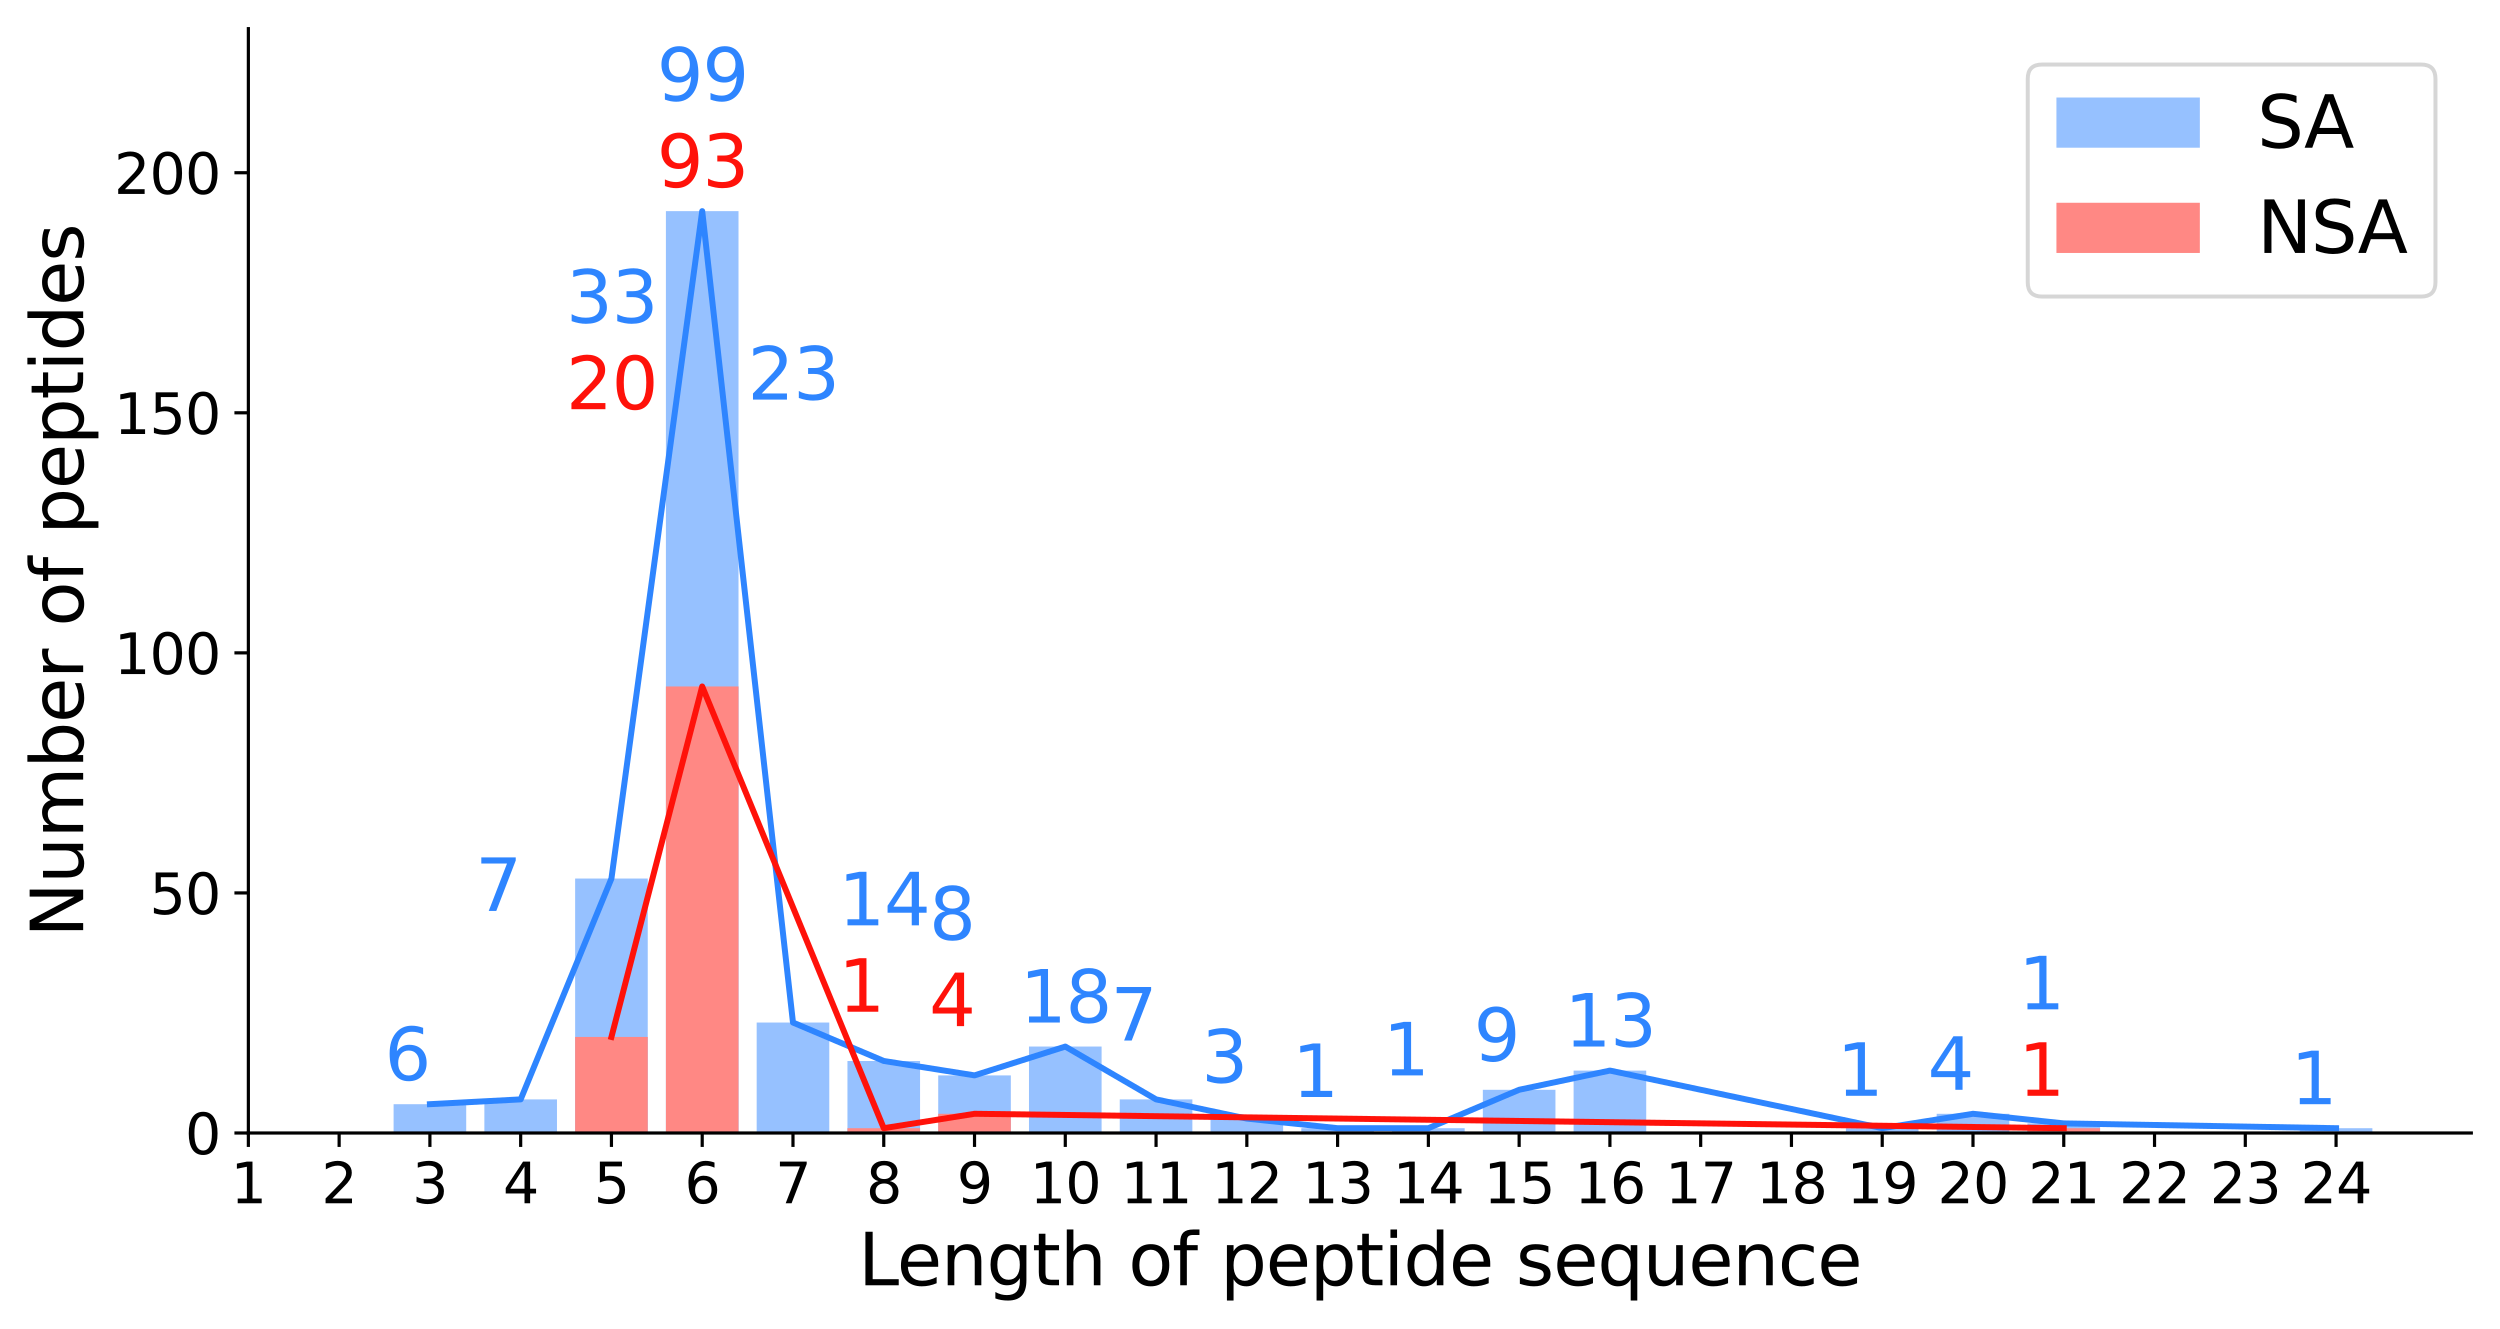 <?xml version="1.0" encoding="utf-8" standalone="no"?>
<!DOCTYPE svg PUBLIC "-//W3C//DTD SVG 1.1//EN"
  "http://www.w3.org/Graphics/SVG/1.1/DTD/svg11.dtd">
<svg xmlns:xlink="http://www.w3.org/1999/xlink" width="627.543pt" height="333.57pt" viewBox="0 0 627.543 333.57" xmlns="http://www.w3.org/2000/svg" version="1.1">
 <defs>
  <style type="text/css">*{stroke-linejoin: round; stroke-linecap: butt}</style>
 </defs>
 <g id="figure_1">
  <g id="patch_1">
   <path d="M 0 333.57 
L 627.543 333.57 
L 627.543 0 
L 0 0 
z
" style="fill: #ffffff"/>
  </g>
  <g id="axes_1">
   <g id="patch_2">
    <path d="M 62.343 284.4 
L 620.343 284.4 
L 620.343 7.2 
L 62.343 7.2 
z
" style="fill: #ffffff"/>
   </g>
   <g id="patch_3">
    <path d="M 395.001 284.4 
L 413.229 284.4 
L 413.229 268.732 
L 395.001 268.732 
z
" clip-path="url(#p9557ae6fe6)" style="fill: #96c1ff"/>
   </g>
   <g id="patch_4">
    <path d="M 167.153 284.4 
L 185.381 284.4 
L 185.381 52.998 
L 167.153 52.998 
z
" clip-path="url(#p9557ae6fe6)" style="fill: #96c1ff"/>
   </g>
   <g id="patch_5">
    <path d="M 212.723 284.4 
L 230.951 284.4 
L 230.951 266.322 
L 212.723 266.322 
z
" clip-path="url(#p9557ae6fe6)" style="fill: #96c1ff"/>
   </g>
   <g id="patch_6">
    <path d="M 508.925 284.4 
L 527.153 284.4 
L 527.153 281.99 
L 508.925 281.99 
z
" clip-path="url(#p9557ae6fe6)" style="fill: #96c1ff"/>
   </g>
   <g id="patch_7">
    <path d="M 144.368 284.4 
L 162.596 284.4 
L 162.596 220.523 
L 144.368 220.523 
z
" clip-path="url(#p9557ae6fe6)" style="fill: #96c1ff"/>
   </g>
   <g id="patch_8">
    <path d="M 189.938 284.4 
L 208.166 284.4 
L 208.166 256.68 
L 189.938 256.68 
z
" clip-path="url(#p9557ae6fe6)" style="fill: #96c1ff"/>
   </g>
   <g id="patch_9">
    <path d="M 235.508 284.4 
L 253.736 284.4 
L 253.736 269.937 
L 235.508 269.937 
z
" clip-path="url(#p9557ae6fe6)" style="fill: #96c1ff"/>
   </g>
   <g id="patch_10">
    <path d="M 303.862 284.4 
L 322.09 284.4 
L 322.09 280.784 
L 303.862 280.784 
z
" clip-path="url(#p9557ae6fe6)" style="fill: #96c1ff"/>
   </g>
   <g id="patch_11">
    <path d="M 281.077 284.4 
L 299.305 284.4 
L 299.305 275.963 
L 281.077 275.963 
z
" clip-path="url(#p9557ae6fe6)" style="fill: #96c1ff"/>
   </g>
   <g id="patch_12">
    <path d="M 258.292 284.4 
L 276.52 284.4 
L 276.52 262.706 
L 258.292 262.706 
z
" clip-path="url(#p9557ae6fe6)" style="fill: #96c1ff"/>
   </g>
   <g id="patch_13">
    <path d="M 372.217 284.4 
L 390.444 284.4 
L 390.444 273.553 
L 372.217 273.553 
z
" clip-path="url(#p9557ae6fe6)" style="fill: #96c1ff"/>
   </g>
   <g id="patch_14">
    <path d="M 121.584 284.4 
L 139.811 284.4 
L 139.811 275.963 
L 121.584 275.963 
z
" clip-path="url(#p9557ae6fe6)" style="fill: #96c1ff"/>
   </g>
   <g id="patch_15">
    <path d="M 98.799 284.4 
L 117.027 284.4 
L 117.027 277.169 
L 98.799 277.169 
z
" clip-path="url(#p9557ae6fe6)" style="fill: #96c1ff"/>
   </g>
   <g id="patch_16">
    <path d="M 349.432 284.4 
L 367.66 284.4 
L 367.66 283.195 
L 349.432 283.195 
z
" clip-path="url(#p9557ae6fe6)" style="fill: #96c1ff"/>
   </g>
   <g id="patch_17">
    <path d="M 577.28 284.4 
L 595.508 284.4 
L 595.508 283.195 
L 577.28 283.195 
z
" clip-path="url(#p9557ae6fe6)" style="fill: #96c1ff"/>
   </g>
   <g id="patch_18">
    <path d="M 486.141 284.4 
L 504.368 284.4 
L 504.368 279.579 
L 486.141 279.579 
z
" clip-path="url(#p9557ae6fe6)" style="fill: #96c1ff"/>
   </g>
   <g id="patch_19">
    <path d="M 463.356 284.4 
L 481.584 284.4 
L 481.584 283.195 
L 463.356 283.195 
z
" clip-path="url(#p9557ae6fe6)" style="fill: #96c1ff"/>
   </g>
   <g id="patch_20">
    <path d="M 326.647 284.4 
L 344.875 284.4 
L 344.875 283.195 
L 326.647 283.195 
z
" clip-path="url(#p9557ae6fe6)" style="fill: #96c1ff"/>
   </g>
   <g id="patch_21">
    <path d="M 144.368 284.4 
L 162.596 284.4 
L 162.596 260.296 
L 144.368 260.296 
z
" clip-path="url(#p9557ae6fe6)" style="fill: #ff8884"/>
   </g>
   <g id="patch_22">
    <path d="M 235.508 284.4 
L 253.736 284.4 
L 253.736 279.579 
L 235.508 279.579 
z
" clip-path="url(#p9557ae6fe6)" style="fill: #ff8884"/>
   </g>
   <g id="patch_23">
    <path d="M 167.153 284.4 
L 185.381 284.4 
L 185.381 172.315 
L 167.153 172.315 
z
" clip-path="url(#p9557ae6fe6)" style="fill: #ff8884"/>
   </g>
   <g id="patch_24">
    <path d="M 508.925 284.4 
L 527.153 284.4 
L 527.153 283.195 
L 508.925 283.195 
z
" clip-path="url(#p9557ae6fe6)" style="fill: #ff8884"/>
   </g>
   <g id="patch_25">
    <path d="M 212.723 284.4 
L 230.951 284.4 
L 230.951 283.195 
L 212.723 283.195 
z
" clip-path="url(#p9557ae6fe6)" style="fill: #ff8884"/>
   </g>
   <g id="matplotlib.axis_1">
    <g id="xtick_1">
     <g id="line2d_1">
      <defs>
       <path id="m8164e8aa64" d="M 0 0 
L 0 3.5 
" style="stroke: #000000; stroke-width: 0.8"/>
      </defs>
      <g>
       <use xlink:href="#m8164e8aa64" x="62.343" y="284.4" style="stroke: #000000; stroke-width: 0.8"/>
      </g>
     </g>
     <g id="text_1">
      <!-- 1 -->
      <g transform="translate(57.889 302.038) scale(0.14 -0.14)">
       <defs>
        <path id="DejaVuSans-31" d="M 794 531 
L 1825 531 
L 1825 4091 
L 703 3866 
L 703 4441 
L 1819 4666 
L 2450 4666 
L 2450 531 
L 3481 531 
L 3481 0 
L 794 0 
L 794 531 
z
" transform="scale(0.016)"/>
       </defs>
       <use xlink:href="#DejaVuSans-31"/>
      </g>
     </g>
    </g>
    <g id="xtick_2">
     <g id="line2d_2">
      <g>
       <use xlink:href="#m8164e8aa64" x="85.128" y="284.4" style="stroke: #000000; stroke-width: 0.8"/>
      </g>
     </g>
     <g id="text_2">
      <!-- 2 -->
      <g transform="translate(80.674 302.038) scale(0.14 -0.14)">
       <defs>
        <path id="DejaVuSans-32" d="M 1228 531 
L 3431 531 
L 3431 0 
L 469 0 
L 469 531 
Q 828 903 1448 1529 
Q 2069 2156 2228 2338 
Q 2531 2678 2651 2914 
Q 2772 3150 2772 3378 
Q 2772 3750 2511 3984 
Q 2250 4219 1831 4219 
Q 1534 4219 1204 4116 
Q 875 4013 500 3803 
L 500 4441 
Q 881 4594 1212 4672 
Q 1544 4750 1819 4750 
Q 2544 4750 2975 4387 
Q 3406 4025 3406 3419 
Q 3406 3131 3298 2873 
Q 3191 2616 2906 2266 
Q 2828 2175 2409 1742 
Q 1991 1309 1228 531 
z
" transform="scale(0.016)"/>
       </defs>
       <use xlink:href="#DejaVuSans-32"/>
      </g>
     </g>
    </g>
    <g id="xtick_3">
     <g id="line2d_3">
      <g>
       <use xlink:href="#m8164e8aa64" x="107.913" y="284.4" style="stroke: #000000; stroke-width: 0.8"/>
      </g>
     </g>
     <g id="text_3">
      <!-- 3 -->
      <g transform="translate(103.459 302.038) scale(0.14 -0.14)">
       <defs>
        <path id="DejaVuSans-33" d="M 2597 2516 
Q 3050 2419 3304 2112 
Q 3559 1806 3559 1356 
Q 3559 666 3084 287 
Q 2609 -91 1734 -91 
Q 1441 -91 1130 -33 
Q 819 25 488 141 
L 488 750 
Q 750 597 1062 519 
Q 1375 441 1716 441 
Q 2309 441 2620 675 
Q 2931 909 2931 1356 
Q 2931 1769 2642 2001 
Q 2353 2234 1838 2234 
L 1294 2234 
L 1294 2753 
L 1863 2753 
Q 2328 2753 2575 2939 
Q 2822 3125 2822 3475 
Q 2822 3834 2567 4026 
Q 2313 4219 1838 4219 
Q 1578 4219 1281 4162 
Q 984 4106 628 3988 
L 628 4550 
Q 988 4650 1302 4700 
Q 1616 4750 1894 4750 
Q 2613 4750 3031 4423 
Q 3450 4097 3450 3541 
Q 3450 3153 3228 2886 
Q 3006 2619 2597 2516 
z
" transform="scale(0.016)"/>
       </defs>
       <use xlink:href="#DejaVuSans-33"/>
      </g>
     </g>
    </g>
    <g id="xtick_4">
     <g id="line2d_4">
      <g>
       <use xlink:href="#m8164e8aa64" x="130.698" y="284.4" style="stroke: #000000; stroke-width: 0.8"/>
      </g>
     </g>
     <g id="text_4">
      <!-- 4 -->
      <g transform="translate(126.244 302.038) scale(0.14 -0.14)">
       <defs>
        <path id="DejaVuSans-34" d="M 2419 4116 
L 825 1625 
L 2419 1625 
L 2419 4116 
z
M 2253 4666 
L 3047 4666 
L 3047 1625 
L 3713 1625 
L 3713 1100 
L 3047 1100 
L 3047 0 
L 2419 0 
L 2419 1100 
L 313 1100 
L 313 1709 
L 2253 4666 
z
" transform="scale(0.016)"/>
       </defs>
       <use xlink:href="#DejaVuSans-34"/>
      </g>
     </g>
    </g>
    <g id="xtick_5">
     <g id="line2d_5">
      <g>
       <use xlink:href="#m8164e8aa64" x="153.482" y="284.4" style="stroke: #000000; stroke-width: 0.8"/>
      </g>
     </g>
     <g id="text_5">
      <!-- 5 -->
      <g transform="translate(149.029 302.038) scale(0.14 -0.14)">
       <defs>
        <path id="DejaVuSans-35" d="M 691 4666 
L 3169 4666 
L 3169 4134 
L 1269 4134 
L 1269 2991 
Q 1406 3038 1543 3061 
Q 1681 3084 1819 3084 
Q 2600 3084 3056 2656 
Q 3513 2228 3513 1497 
Q 3513 744 3044 326 
Q 2575 -91 1722 -91 
Q 1428 -91 1123 -41 
Q 819 9 494 109 
L 494 744 
Q 775 591 1075 516 
Q 1375 441 1709 441 
Q 2250 441 2565 725 
Q 2881 1009 2881 1497 
Q 2881 1984 2565 2268 
Q 2250 2553 1709 2553 
Q 1456 2553 1204 2497 
Q 953 2441 691 2322 
L 691 4666 
z
" transform="scale(0.016)"/>
       </defs>
       <use xlink:href="#DejaVuSans-35"/>
      </g>
     </g>
    </g>
    <g id="xtick_6">
     <g id="line2d_6">
      <g>
       <use xlink:href="#m8164e8aa64" x="176.267" y="284.4" style="stroke: #000000; stroke-width: 0.8"/>
      </g>
     </g>
     <g id="text_6">
      <!-- 6 -->
      <g transform="translate(171.813 302.038) scale(0.14 -0.14)">
       <defs>
        <path id="DejaVuSans-36" d="M 2113 2584 
Q 1688 2584 1439 2293 
Q 1191 2003 1191 1497 
Q 1191 994 1439 701 
Q 1688 409 2113 409 
Q 2538 409 2786 701 
Q 3034 994 3034 1497 
Q 3034 2003 2786 2293 
Q 2538 2584 2113 2584 
z
M 3366 4563 
L 3366 3988 
Q 3128 4100 2886 4159 
Q 2644 4219 2406 4219 
Q 1781 4219 1451 3797 
Q 1122 3375 1075 2522 
Q 1259 2794 1537 2939 
Q 1816 3084 2150 3084 
Q 2853 3084 3261 2657 
Q 3669 2231 3669 1497 
Q 3669 778 3244 343 
Q 2819 -91 2113 -91 
Q 1303 -91 875 529 
Q 447 1150 447 2328 
Q 447 3434 972 4092 
Q 1497 4750 2381 4750 
Q 2619 4750 2861 4703 
Q 3103 4656 3366 4563 
z
" transform="scale(0.016)"/>
       </defs>
       <use xlink:href="#DejaVuSans-36"/>
      </g>
     </g>
    </g>
    <g id="xtick_7">
     <g id="line2d_7">
      <g>
       <use xlink:href="#m8164e8aa64" x="199.052" y="284.4" style="stroke: #000000; stroke-width: 0.8"/>
      </g>
     </g>
     <g id="text_7">
      <!-- 7 -->
      <g transform="translate(194.598 302.038) scale(0.14 -0.14)">
       <defs>
        <path id="DejaVuSans-37" d="M 525 4666 
L 3525 4666 
L 3525 4397 
L 1831 0 
L 1172 0 
L 2766 4134 
L 525 4134 
L 525 4666 
z
" transform="scale(0.016)"/>
       </defs>
       <use xlink:href="#DejaVuSans-37"/>
      </g>
     </g>
    </g>
    <g id="xtick_8">
     <g id="line2d_8">
      <g>
       <use xlink:href="#m8164e8aa64" x="221.837" y="284.4" style="stroke: #000000; stroke-width: 0.8"/>
      </g>
     </g>
     <g id="text_8">
      <!-- 8 -->
      <g transform="translate(217.383 302.038) scale(0.14 -0.14)">
       <defs>
        <path id="DejaVuSans-38" d="M 2034 2216 
Q 1584 2216 1326 1975 
Q 1069 1734 1069 1313 
Q 1069 891 1326 650 
Q 1584 409 2034 409 
Q 2484 409 2743 651 
Q 3003 894 3003 1313 
Q 3003 1734 2745 1975 
Q 2488 2216 2034 2216 
z
M 1403 2484 
Q 997 2584 770 2862 
Q 544 3141 544 3541 
Q 544 4100 942 4425 
Q 1341 4750 2034 4750 
Q 2731 4750 3128 4425 
Q 3525 4100 3525 3541 
Q 3525 3141 3298 2862 
Q 3072 2584 2669 2484 
Q 3125 2378 3379 2068 
Q 3634 1759 3634 1313 
Q 3634 634 3220 271 
Q 2806 -91 2034 -91 
Q 1263 -91 848 271 
Q 434 634 434 1313 
Q 434 1759 690 2068 
Q 947 2378 1403 2484 
z
M 1172 3481 
Q 1172 3119 1398 2916 
Q 1625 2713 2034 2713 
Q 2441 2713 2670 2916 
Q 2900 3119 2900 3481 
Q 2900 3844 2670 4047 
Q 2441 4250 2034 4250 
Q 1625 4250 1398 4047 
Q 1172 3844 1172 3481 
z
" transform="scale(0.016)"/>
       </defs>
       <use xlink:href="#DejaVuSans-38"/>
      </g>
     </g>
    </g>
    <g id="xtick_9">
     <g id="line2d_9">
      <g>
       <use xlink:href="#m8164e8aa64" x="244.622" y="284.4" style="stroke: #000000; stroke-width: 0.8"/>
      </g>
     </g>
     <g id="text_9">
      <!-- 9 -->
      <g transform="translate(240.168 302.038) scale(0.14 -0.14)">
       <defs>
        <path id="DejaVuSans-39" d="M 703 97 
L 703 672 
Q 941 559 1184 500 
Q 1428 441 1663 441 
Q 2288 441 2617 861 
Q 2947 1281 2994 2138 
Q 2813 1869 2534 1725 
Q 2256 1581 1919 1581 
Q 1219 1581 811 2004 
Q 403 2428 403 3163 
Q 403 3881 828 4315 
Q 1253 4750 1959 4750 
Q 2769 4750 3195 4129 
Q 3622 3509 3622 2328 
Q 3622 1225 3098 567 
Q 2575 -91 1691 -91 
Q 1453 -91 1209 -44 
Q 966 3 703 97 
z
M 1959 2075 
Q 2384 2075 2632 2365 
Q 2881 2656 2881 3163 
Q 2881 3666 2632 3958 
Q 2384 4250 1959 4250 
Q 1534 4250 1286 3958 
Q 1038 3666 1038 3163 
Q 1038 2656 1286 2365 
Q 1534 2075 1959 2075 
z
" transform="scale(0.016)"/>
       </defs>
       <use xlink:href="#DejaVuSans-39"/>
      </g>
     </g>
    </g>
    <g id="xtick_10">
     <g id="line2d_10">
      <g>
       <use xlink:href="#m8164e8aa64" x="267.406" y="284.4" style="stroke: #000000; stroke-width: 0.8"/>
      </g>
     </g>
     <g id="text_10">
      <!-- 10 -->
      <g transform="translate(258.499 302.038) scale(0.14 -0.14)">
       <defs>
        <path id="DejaVuSans-30" d="M 2034 4250 
Q 1547 4250 1301 3770 
Q 1056 3291 1056 2328 
Q 1056 1369 1301 889 
Q 1547 409 2034 409 
Q 2525 409 2770 889 
Q 3016 1369 3016 2328 
Q 3016 3291 2770 3770 
Q 2525 4250 2034 4250 
z
M 2034 4750 
Q 2819 4750 3233 4129 
Q 3647 3509 3647 2328 
Q 3647 1150 3233 529 
Q 2819 -91 2034 -91 
Q 1250 -91 836 529 
Q 422 1150 422 2328 
Q 422 3509 836 4129 
Q 1250 4750 2034 4750 
z
" transform="scale(0.016)"/>
       </defs>
       <use xlink:href="#DejaVuSans-31"/>
       <use xlink:href="#DejaVuSans-30" x="63.623"/>
      </g>
     </g>
    </g>
    <g id="xtick_11">
     <g id="line2d_11">
      <g>
       <use xlink:href="#m8164e8aa64" x="290.191" y="284.4" style="stroke: #000000; stroke-width: 0.8"/>
      </g>
     </g>
     <g id="text_11">
      <!-- 11 -->
      <g transform="translate(281.284 302.038) scale(0.14 -0.14)">
       <use xlink:href="#DejaVuSans-31"/>
       <use xlink:href="#DejaVuSans-31" x="63.623"/>
      </g>
     </g>
    </g>
    <g id="xtick_12">
     <g id="line2d_12">
      <g>
       <use xlink:href="#m8164e8aa64" x="312.976" y="284.4" style="stroke: #000000; stroke-width: 0.8"/>
      </g>
     </g>
     <g id="text_12">
      <!-- 12 -->
      <g transform="translate(304.069 302.038) scale(0.14 -0.14)">
       <use xlink:href="#DejaVuSans-31"/>
       <use xlink:href="#DejaVuSans-32" x="63.623"/>
      </g>
     </g>
    </g>
    <g id="xtick_13">
     <g id="line2d_13">
      <g>
       <use xlink:href="#m8164e8aa64" x="335.761" y="284.4" style="stroke: #000000; stroke-width: 0.8"/>
      </g>
     </g>
     <g id="text_13">
      <!-- 13 -->
      <g transform="translate(326.853 302.038) scale(0.14 -0.14)">
       <use xlink:href="#DejaVuSans-31"/>
       <use xlink:href="#DejaVuSans-33" x="63.623"/>
      </g>
     </g>
    </g>
    <g id="xtick_14">
     <g id="line2d_14">
      <g>
       <use xlink:href="#m8164e8aa64" x="358.546" y="284.4" style="stroke: #000000; stroke-width: 0.8"/>
      </g>
     </g>
     <g id="text_14">
      <!-- 14 -->
      <g transform="translate(349.638 302.038) scale(0.14 -0.14)">
       <use xlink:href="#DejaVuSans-31"/>
       <use xlink:href="#DejaVuSans-34" x="63.623"/>
      </g>
     </g>
    </g>
    <g id="xtick_15">
     <g id="line2d_15">
      <g>
       <use xlink:href="#m8164e8aa64" x="381.33" y="284.4" style="stroke: #000000; stroke-width: 0.8"/>
      </g>
     </g>
     <g id="text_15">
      <!-- 15 -->
      <g transform="translate(372.423 302.038) scale(0.14 -0.14)">
       <use xlink:href="#DejaVuSans-31"/>
       <use xlink:href="#DejaVuSans-35" x="63.623"/>
      </g>
     </g>
    </g>
    <g id="xtick_16">
     <g id="line2d_16">
      <g>
       <use xlink:href="#m8164e8aa64" x="404.115" y="284.4" style="stroke: #000000; stroke-width: 0.8"/>
      </g>
     </g>
     <g id="text_16">
      <!-- 16 -->
      <g transform="translate(395.208 302.038) scale(0.14 -0.14)">
       <use xlink:href="#DejaVuSans-31"/>
       <use xlink:href="#DejaVuSans-36" x="63.623"/>
      </g>
     </g>
    </g>
    <g id="xtick_17">
     <g id="line2d_17">
      <g>
       <use xlink:href="#m8164e8aa64" x="426.9" y="284.4" style="stroke: #000000; stroke-width: 0.8"/>
      </g>
     </g>
     <g id="text_17">
      <!-- 17 -->
      <g transform="translate(417.993 302.038) scale(0.14 -0.14)">
       <use xlink:href="#DejaVuSans-31"/>
       <use xlink:href="#DejaVuSans-37" x="63.623"/>
      </g>
     </g>
    </g>
    <g id="xtick_18">
     <g id="line2d_18">
      <g>
       <use xlink:href="#m8164e8aa64" x="449.685" y="284.4" style="stroke: #000000; stroke-width: 0.8"/>
      </g>
     </g>
     <g id="text_18">
      <!-- 18 -->
      <g transform="translate(440.777 302.038) scale(0.14 -0.14)">
       <use xlink:href="#DejaVuSans-31"/>
       <use xlink:href="#DejaVuSans-38" x="63.623"/>
      </g>
     </g>
    </g>
    <g id="xtick_19">
     <g id="line2d_19">
      <g>
       <use xlink:href="#m8164e8aa64" x="472.47" y="284.4" style="stroke: #000000; stroke-width: 0.8"/>
      </g>
     </g>
     <g id="text_19">
      <!-- 19 -->
      <g transform="translate(463.562 302.038) scale(0.14 -0.14)">
       <use xlink:href="#DejaVuSans-31"/>
       <use xlink:href="#DejaVuSans-39" x="63.623"/>
      </g>
     </g>
    </g>
    <g id="xtick_20">
     <g id="line2d_20">
      <g>
       <use xlink:href="#m8164e8aa64" x="495.255" y="284.4" style="stroke: #000000; stroke-width: 0.8"/>
      </g>
     </g>
     <g id="text_20">
      <!-- 20 -->
      <g transform="translate(486.347 302.038) scale(0.14 -0.14)">
       <use xlink:href="#DejaVuSans-32"/>
       <use xlink:href="#DejaVuSans-30" x="63.623"/>
      </g>
     </g>
    </g>
    <g id="xtick_21">
     <g id="line2d_21">
      <g>
       <use xlink:href="#m8164e8aa64" x="518.039" y="284.4" style="stroke: #000000; stroke-width: 0.8"/>
      </g>
     </g>
     <g id="text_21">
      <!-- 21 -->
      <g transform="translate(509.132 302.038) scale(0.14 -0.14)">
       <use xlink:href="#DejaVuSans-32"/>
       <use xlink:href="#DejaVuSans-31" x="63.623"/>
      </g>
     </g>
    </g>
    <g id="xtick_22">
     <g id="line2d_22">
      <g>
       <use xlink:href="#m8164e8aa64" x="540.824" y="284.4" style="stroke: #000000; stroke-width: 0.8"/>
      </g>
     </g>
     <g id="text_22">
      <!-- 22 -->
      <g transform="translate(531.917 302.038) scale(0.14 -0.14)">
       <use xlink:href="#DejaVuSans-32"/>
       <use xlink:href="#DejaVuSans-32" x="63.623"/>
      </g>
     </g>
    </g>
    <g id="xtick_23">
     <g id="line2d_23">
      <g>
       <use xlink:href="#m8164e8aa64" x="563.609" y="284.4" style="stroke: #000000; stroke-width: 0.8"/>
      </g>
     </g>
     <g id="text_23">
      <!-- 23 -->
      <g transform="translate(554.701 302.038) scale(0.14 -0.14)">
       <use xlink:href="#DejaVuSans-32"/>
       <use xlink:href="#DejaVuSans-33" x="63.623"/>
      </g>
     </g>
    </g>
    <g id="xtick_24">
     <g id="line2d_24">
      <g>
       <use xlink:href="#m8164e8aa64" x="586.394" y="284.4" style="stroke: #000000; stroke-width: 0.8"/>
      </g>
     </g>
     <g id="text_24">
      <!-- 24 -->
      <g transform="translate(577.486 302.038) scale(0.14 -0.14)">
       <use xlink:href="#DejaVuSans-32"/>
       <use xlink:href="#DejaVuSans-34" x="63.623"/>
      </g>
     </g>
    </g>
    <g id="text_25">
     <!-- Length of peptide sequence -->
     <g transform="translate(215.426 322.627) scale(0.18 -0.18)">
      <defs>
       <path id="DejaVuSans-4c" d="M 628 4666 
L 1259 4666 
L 1259 531 
L 3531 531 
L 3531 0 
L 628 0 
L 628 4666 
z
" transform="scale(0.016)"/>
       <path id="DejaVuSans-65" d="M 3597 1894 
L 3597 1613 
L 953 1613 
Q 991 1019 1311 708 
Q 1631 397 2203 397 
Q 2534 397 2845 478 
Q 3156 559 3463 722 
L 3463 178 
Q 3153 47 2828 -22 
Q 2503 -91 2169 -91 
Q 1331 -91 842 396 
Q 353 884 353 1716 
Q 353 2575 817 3079 
Q 1281 3584 2069 3584 
Q 2775 3584 3186 3129 
Q 3597 2675 3597 1894 
z
M 3022 2063 
Q 3016 2534 2758 2815 
Q 2500 3097 2075 3097 
Q 1594 3097 1305 2825 
Q 1016 2553 972 2059 
L 3022 2063 
z
" transform="scale(0.016)"/>
       <path id="DejaVuSans-6e" d="M 3513 2113 
L 3513 0 
L 2938 0 
L 2938 2094 
Q 2938 2591 2744 2837 
Q 2550 3084 2163 3084 
Q 1697 3084 1428 2787 
Q 1159 2491 1159 1978 
L 1159 0 
L 581 0 
L 581 3500 
L 1159 3500 
L 1159 2956 
Q 1366 3272 1645 3428 
Q 1925 3584 2291 3584 
Q 2894 3584 3203 3211 
Q 3513 2838 3513 2113 
z
" transform="scale(0.016)"/>
       <path id="DejaVuSans-67" d="M 2906 1791 
Q 2906 2416 2648 2759 
Q 2391 3103 1925 3103 
Q 1463 3103 1205 2759 
Q 947 2416 947 1791 
Q 947 1169 1205 825 
Q 1463 481 1925 481 
Q 2391 481 2648 825 
Q 2906 1169 2906 1791 
z
M 3481 434 
Q 3481 -459 3084 -895 
Q 2688 -1331 1869 -1331 
Q 1566 -1331 1297 -1286 
Q 1028 -1241 775 -1147 
L 775 -588 
Q 1028 -725 1275 -790 
Q 1522 -856 1778 -856 
Q 2344 -856 2625 -561 
Q 2906 -266 2906 331 
L 2906 616 
Q 2728 306 2450 153 
Q 2172 0 1784 0 
Q 1141 0 747 490 
Q 353 981 353 1791 
Q 353 2603 747 3093 
Q 1141 3584 1784 3584 
Q 2172 3584 2450 3431 
Q 2728 3278 2906 2969 
L 2906 3500 
L 3481 3500 
L 3481 434 
z
" transform="scale(0.016)"/>
       <path id="DejaVuSans-74" d="M 1172 4494 
L 1172 3500 
L 2356 3500 
L 2356 3053 
L 1172 3053 
L 1172 1153 
Q 1172 725 1289 603 
Q 1406 481 1766 481 
L 2356 481 
L 2356 0 
L 1766 0 
Q 1100 0 847 248 
Q 594 497 594 1153 
L 594 3053 
L 172 3053 
L 172 3500 
L 594 3500 
L 594 4494 
L 1172 4494 
z
" transform="scale(0.016)"/>
       <path id="DejaVuSans-68" d="M 3513 2113 
L 3513 0 
L 2938 0 
L 2938 2094 
Q 2938 2591 2744 2837 
Q 2550 3084 2163 3084 
Q 1697 3084 1428 2787 
Q 1159 2491 1159 1978 
L 1159 0 
L 581 0 
L 581 4863 
L 1159 4863 
L 1159 2956 
Q 1366 3272 1645 3428 
Q 1925 3584 2291 3584 
Q 2894 3584 3203 3211 
Q 3513 2838 3513 2113 
z
" transform="scale(0.016)"/>
       <path id="DejaVuSans-20" transform="scale(0.016)"/>
       <path id="DejaVuSans-6f" d="M 1959 3097 
Q 1497 3097 1228 2736 
Q 959 2375 959 1747 
Q 959 1119 1226 758 
Q 1494 397 1959 397 
Q 2419 397 2687 759 
Q 2956 1122 2956 1747 
Q 2956 2369 2687 2733 
Q 2419 3097 1959 3097 
z
M 1959 3584 
Q 2709 3584 3137 3096 
Q 3566 2609 3566 1747 
Q 3566 888 3137 398 
Q 2709 -91 1959 -91 
Q 1206 -91 779 398 
Q 353 888 353 1747 
Q 353 2609 779 3096 
Q 1206 3584 1959 3584 
z
" transform="scale(0.016)"/>
       <path id="DejaVuSans-66" d="M 2375 4863 
L 2375 4384 
L 1825 4384 
Q 1516 4384 1395 4259 
Q 1275 4134 1275 3809 
L 1275 3500 
L 2222 3500 
L 2222 3053 
L 1275 3053 
L 1275 0 
L 697 0 
L 697 3053 
L 147 3053 
L 147 3500 
L 697 3500 
L 697 3744 
Q 697 4328 969 4595 
Q 1241 4863 1831 4863 
L 2375 4863 
z
" transform="scale(0.016)"/>
       <path id="DejaVuSans-70" d="M 1159 525 
L 1159 -1331 
L 581 -1331 
L 581 3500 
L 1159 3500 
L 1159 2969 
Q 1341 3281 1617 3432 
Q 1894 3584 2278 3584 
Q 2916 3584 3314 3078 
Q 3713 2572 3713 1747 
Q 3713 922 3314 415 
Q 2916 -91 2278 -91 
Q 1894 -91 1617 61 
Q 1341 213 1159 525 
z
M 3116 1747 
Q 3116 2381 2855 2742 
Q 2594 3103 2138 3103 
Q 1681 3103 1420 2742 
Q 1159 2381 1159 1747 
Q 1159 1113 1420 752 
Q 1681 391 2138 391 
Q 2594 391 2855 752 
Q 3116 1113 3116 1747 
z
" transform="scale(0.016)"/>
       <path id="DejaVuSans-69" d="M 603 3500 
L 1178 3500 
L 1178 0 
L 603 0 
L 603 3500 
z
M 603 4863 
L 1178 4863 
L 1178 4134 
L 603 4134 
L 603 4863 
z
" transform="scale(0.016)"/>
       <path id="DejaVuSans-64" d="M 2906 2969 
L 2906 4863 
L 3481 4863 
L 3481 0 
L 2906 0 
L 2906 525 
Q 2725 213 2448 61 
Q 2172 -91 1784 -91 
Q 1150 -91 751 415 
Q 353 922 353 1747 
Q 353 2572 751 3078 
Q 1150 3584 1784 3584 
Q 2172 3584 2448 3432 
Q 2725 3281 2906 2969 
z
M 947 1747 
Q 947 1113 1208 752 
Q 1469 391 1925 391 
Q 2381 391 2643 752 
Q 2906 1113 2906 1747 
Q 2906 2381 2643 2742 
Q 2381 3103 1925 3103 
Q 1469 3103 1208 2742 
Q 947 2381 947 1747 
z
" transform="scale(0.016)"/>
       <path id="DejaVuSans-73" d="M 2834 3397 
L 2834 2853 
Q 2591 2978 2328 3040 
Q 2066 3103 1784 3103 
Q 1356 3103 1142 2972 
Q 928 2841 928 2578 
Q 928 2378 1081 2264 
Q 1234 2150 1697 2047 
L 1894 2003 
Q 2506 1872 2764 1633 
Q 3022 1394 3022 966 
Q 3022 478 2636 193 
Q 2250 -91 1575 -91 
Q 1294 -91 989 -36 
Q 684 19 347 128 
L 347 722 
Q 666 556 975 473 
Q 1284 391 1588 391 
Q 1994 391 2212 530 
Q 2431 669 2431 922 
Q 2431 1156 2273 1281 
Q 2116 1406 1581 1522 
L 1381 1569 
Q 847 1681 609 1914 
Q 372 2147 372 2553 
Q 372 3047 722 3315 
Q 1072 3584 1716 3584 
Q 2034 3584 2315 3537 
Q 2597 3491 2834 3397 
z
" transform="scale(0.016)"/>
       <path id="DejaVuSans-71" d="M 947 1747 
Q 947 1113 1208 752 
Q 1469 391 1925 391 
Q 2381 391 2643 752 
Q 2906 1113 2906 1747 
Q 2906 2381 2643 2742 
Q 2381 3103 1925 3103 
Q 1469 3103 1208 2742 
Q 947 2381 947 1747 
z
M 2906 525 
Q 2725 213 2448 61 
Q 2172 -91 1784 -91 
Q 1150 -91 751 415 
Q 353 922 353 1747 
Q 353 2572 751 3078 
Q 1150 3584 1784 3584 
Q 2172 3584 2448 3432 
Q 2725 3281 2906 2969 
L 2906 3500 
L 3481 3500 
L 3481 -1331 
L 2906 -1331 
L 2906 525 
z
" transform="scale(0.016)"/>
       <path id="DejaVuSans-75" d="M 544 1381 
L 544 3500 
L 1119 3500 
L 1119 1403 
Q 1119 906 1312 657 
Q 1506 409 1894 409 
Q 2359 409 2629 706 
Q 2900 1003 2900 1516 
L 2900 3500 
L 3475 3500 
L 3475 0 
L 2900 0 
L 2900 538 
Q 2691 219 2414 64 
Q 2138 -91 1772 -91 
Q 1169 -91 856 284 
Q 544 659 544 1381 
z
M 1991 3584 
L 1991 3584 
z
" transform="scale(0.016)"/>
       <path id="DejaVuSans-63" d="M 3122 3366 
L 3122 2828 
Q 2878 2963 2633 3030 
Q 2388 3097 2138 3097 
Q 1578 3097 1268 2742 
Q 959 2388 959 1747 
Q 959 1106 1268 751 
Q 1578 397 2138 397 
Q 2388 397 2633 464 
Q 2878 531 3122 666 
L 3122 134 
Q 2881 22 2623 -34 
Q 2366 -91 2075 -91 
Q 1284 -91 818 406 
Q 353 903 353 1747 
Q 353 2603 823 3093 
Q 1294 3584 2113 3584 
Q 2378 3584 2631 3529 
Q 2884 3475 3122 3366 
z
" transform="scale(0.016)"/>
      </defs>
      <use xlink:href="#DejaVuSans-4c"/>
      <use xlink:href="#DejaVuSans-65" x="53.963"/>
      <use xlink:href="#DejaVuSans-6e" x="115.486"/>
      <use xlink:href="#DejaVuSans-67" x="178.865"/>
      <use xlink:href="#DejaVuSans-74" x="242.342"/>
      <use xlink:href="#DejaVuSans-68" x="281.551"/>
      <use xlink:href="#DejaVuSans-20" x="344.93"/>
      <use xlink:href="#DejaVuSans-6f" x="376.717"/>
      <use xlink:href="#DejaVuSans-66" x="437.898"/>
      <use xlink:href="#DejaVuSans-20" x="473.104"/>
      <use xlink:href="#DejaVuSans-70" x="504.891"/>
      <use xlink:href="#DejaVuSans-65" x="568.367"/>
      <use xlink:href="#DejaVuSans-70" x="629.891"/>
      <use xlink:href="#DejaVuSans-74" x="693.367"/>
      <use xlink:href="#DejaVuSans-69" x="732.576"/>
      <use xlink:href="#DejaVuSans-64" x="760.359"/>
      <use xlink:href="#DejaVuSans-65" x="823.836"/>
      <use xlink:href="#DejaVuSans-20" x="885.359"/>
      <use xlink:href="#DejaVuSans-73" x="917.146"/>
      <use xlink:href="#DejaVuSans-65" x="969.246"/>
      <use xlink:href="#DejaVuSans-71" x="1030.77"/>
      <use xlink:href="#DejaVuSans-75" x="1094.246"/>
      <use xlink:href="#DejaVuSans-65" x="1157.625"/>
      <use xlink:href="#DejaVuSans-6e" x="1219.148"/>
      <use xlink:href="#DejaVuSans-63" x="1282.527"/>
      <use xlink:href="#DejaVuSans-65" x="1337.508"/>
     </g>
    </g>
   </g>
   <g id="matplotlib.axis_2">
    <g id="ytick_1">
     <g id="line2d_25">
      <defs>
       <path id="m6e9b2f138c" d="M 0 0 
L -3.5 0 
" style="stroke: #000000; stroke-width: 0.8"/>
      </defs>
      <g>
       <use xlink:href="#m6e9b2f138c" x="62.343" y="284.4" style="stroke: #000000; stroke-width: 0.8"/>
      </g>
     </g>
     <g id="text_26">
      <!-- 0 -->
      <g transform="translate(46.436 289.719) scale(0.14 -0.14)">
       <use xlink:href="#DejaVuSans-30"/>
      </g>
     </g>
    </g>
    <g id="ytick_2">
     <g id="line2d_26">
      <g>
       <use xlink:href="#m6e9b2f138c" x="62.343" y="224.139" style="stroke: #000000; stroke-width: 0.8"/>
      </g>
     </g>
     <g id="text_27">
      <!-- 50 -->
      <g transform="translate(37.528 229.458) scale(0.14 -0.14)">
       <use xlink:href="#DejaVuSans-35"/>
       <use xlink:href="#DejaVuSans-30" x="63.623"/>
      </g>
     </g>
    </g>
    <g id="ytick_3">
     <g id="line2d_27">
      <g>
       <use xlink:href="#m6e9b2f138c" x="62.343" y="163.878" style="stroke: #000000; stroke-width: 0.8"/>
      </g>
     </g>
     <g id="text_28">
      <!-- 100 -->
      <g transform="translate(28.621 169.197) scale(0.14 -0.14)">
       <use xlink:href="#DejaVuSans-31"/>
       <use xlink:href="#DejaVuSans-30" x="63.623"/>
       <use xlink:href="#DejaVuSans-30" x="127.246"/>
      </g>
     </g>
    </g>
    <g id="ytick_4">
     <g id="line2d_28">
      <g>
       <use xlink:href="#m6e9b2f138c" x="62.343" y="103.617" style="stroke: #000000; stroke-width: 0.8"/>
      </g>
     </g>
     <g id="text_29">
      <!-- 150 -->
      <g transform="translate(28.621 108.936) scale(0.14 -0.14)">
       <use xlink:href="#DejaVuSans-31"/>
       <use xlink:href="#DejaVuSans-35" x="63.623"/>
       <use xlink:href="#DejaVuSans-30" x="127.246"/>
      </g>
     </g>
    </g>
    <g id="ytick_5">
     <g id="line2d_29">
      <g>
       <use xlink:href="#m6e9b2f138c" x="62.343" y="43.357" style="stroke: #000000; stroke-width: 0.8"/>
      </g>
     </g>
     <g id="text_30">
      <!-- 200 -->
      <g transform="translate(28.621 48.675) scale(0.14 -0.14)">
       <use xlink:href="#DejaVuSans-32"/>
       <use xlink:href="#DejaVuSans-30" x="63.623"/>
       <use xlink:href="#DejaVuSans-30" x="127.246"/>
      </g>
     </g>
    </g>
    <g id="text_31">
     <!-- Number of peptides -->
     <g transform="translate(20.877 235.284) rotate(-90) scale(0.18 -0.18)">
      <defs>
       <path id="DejaVuSans-4e" d="M 628 4666 
L 1478 4666 
L 3547 763 
L 3547 4666 
L 4159 4666 
L 4159 0 
L 3309 0 
L 1241 3903 
L 1241 0 
L 628 0 
L 628 4666 
z
" transform="scale(0.016)"/>
       <path id="DejaVuSans-6d" d="M 3328 2828 
Q 3544 3216 3844 3400 
Q 4144 3584 4550 3584 
Q 5097 3584 5394 3201 
Q 5691 2819 5691 2113 
L 5691 0 
L 5113 0 
L 5113 2094 
Q 5113 2597 4934 2840 
Q 4756 3084 4391 3084 
Q 3944 3084 3684 2787 
Q 3425 2491 3425 1978 
L 3425 0 
L 2847 0 
L 2847 2094 
Q 2847 2600 2669 2842 
Q 2491 3084 2119 3084 
Q 1678 3084 1418 2786 
Q 1159 2488 1159 1978 
L 1159 0 
L 581 0 
L 581 3500 
L 1159 3500 
L 1159 2956 
Q 1356 3278 1631 3431 
Q 1906 3584 2284 3584 
Q 2666 3584 2933 3390 
Q 3200 3197 3328 2828 
z
" transform="scale(0.016)"/>
       <path id="DejaVuSans-62" d="M 3116 1747 
Q 3116 2381 2855 2742 
Q 2594 3103 2138 3103 
Q 1681 3103 1420 2742 
Q 1159 2381 1159 1747 
Q 1159 1113 1420 752 
Q 1681 391 2138 391 
Q 2594 391 2855 752 
Q 3116 1113 3116 1747 
z
M 1159 2969 
Q 1341 3281 1617 3432 
Q 1894 3584 2278 3584 
Q 2916 3584 3314 3078 
Q 3713 2572 3713 1747 
Q 3713 922 3314 415 
Q 2916 -91 2278 -91 
Q 1894 -91 1617 61 
Q 1341 213 1159 525 
L 1159 0 
L 581 0 
L 581 4863 
L 1159 4863 
L 1159 2969 
z
" transform="scale(0.016)"/>
       <path id="DejaVuSans-72" d="M 2631 2963 
Q 2534 3019 2420 3045 
Q 2306 3072 2169 3072 
Q 1681 3072 1420 2755 
Q 1159 2438 1159 1844 
L 1159 0 
L 581 0 
L 581 3500 
L 1159 3500 
L 1159 2956 
Q 1341 3275 1631 3429 
Q 1922 3584 2338 3584 
Q 2397 3584 2469 3576 
Q 2541 3569 2628 3553 
L 2631 2963 
z
" transform="scale(0.016)"/>
      </defs>
      <use xlink:href="#DejaVuSans-4e"/>
      <use xlink:href="#DejaVuSans-75" x="74.805"/>
      <use xlink:href="#DejaVuSans-6d" x="138.184"/>
      <use xlink:href="#DejaVuSans-62" x="235.596"/>
      <use xlink:href="#DejaVuSans-65" x="299.072"/>
      <use xlink:href="#DejaVuSans-72" x="360.596"/>
      <use xlink:href="#DejaVuSans-20" x="401.709"/>
      <use xlink:href="#DejaVuSans-6f" x="433.496"/>
      <use xlink:href="#DejaVuSans-66" x="494.678"/>
      <use xlink:href="#DejaVuSans-20" x="529.883"/>
      <use xlink:href="#DejaVuSans-70" x="561.67"/>
      <use xlink:href="#DejaVuSans-65" x="625.146"/>
      <use xlink:href="#DejaVuSans-70" x="686.67"/>
      <use xlink:href="#DejaVuSans-74" x="750.146"/>
      <use xlink:href="#DejaVuSans-69" x="789.355"/>
      <use xlink:href="#DejaVuSans-64" x="817.139"/>
      <use xlink:href="#DejaVuSans-65" x="880.615"/>
      <use xlink:href="#DejaVuSans-73" x="942.139"/>
     </g>
    </g>
   </g>
   <g id="line2d_30">
    <path d="M 107.913 277.169 
L 130.698 275.963 
L 153.482 220.523 
L 176.267 52.998 
L 199.052 256.68 
L 221.837 266.322 
L 244.622 269.937 
L 267.406 262.706 
L 290.191 275.963 
L 312.976 280.784 
L 335.761 283.195 
L 358.546 283.195 
L 381.33 273.553 
L 404.115 268.732 
L 472.47 283.195 
L 495.255 279.579 
L 518.039 281.99 
L 586.394 283.195 
" clip-path="url(#p9557ae6fe6)" style="fill: none; stroke: #2e85ff; stroke-width: 1.5; stroke-linecap: square"/>
   </g>
   <g id="line2d_31">
    <path d="M 153.482 260.296 
L 176.267 172.315 
L 221.837 283.195 
L 244.622 279.579 
L 518.039 283.195 
" clip-path="url(#p9557ae6fe6)" style="fill: none; stroke: #ff120a; stroke-width: 1.5; stroke-linecap: square"/>
   </g>
   <g id="patch_26">
    <path d="M 62.343 284.4 
L 62.343 7.2 
" style="fill: none; stroke: #000000; stroke-width: 0.8; stroke-linejoin: miter; stroke-linecap: square"/>
   </g>
   <g id="patch_27">
    <path d="M 62.343 284.4 
L 620.343 284.4 
" style="fill: none; stroke: #000000; stroke-width: 0.8; stroke-linejoin: miter; stroke-linecap: square"/>
   </g>
   <g id="text_32">
    <!-- 6 -->
    <g style="fill: #2e85ff" transform="translate(96.52 271.143) scale(0.18 -0.18)">
     <use xlink:href="#DejaVuSans-36"/>
    </g>
   </g>
   <g id="text_33">
    <!-- 7 -->
    <g style="fill: #2e85ff" transform="translate(119.305 228.659) scale(0.18 -0.18)">
     <use xlink:href="#DejaVuSans-37"/>
    </g>
   </g>
   <g id="text_34">
    <!-- 33 -->
    <g style="fill: #2e85ff" transform="translate(142.09 81.02) scale(0.18 -0.18)">
     <use xlink:href="#DejaVuSans-33"/>
     <use xlink:href="#DejaVuSans-33" x="63.623"/>
    </g>
   </g>
   <g id="text_35">
    <!-- 20 -->
    <g style="fill: #ff120a" transform="translate(142.09 102.713) scale(0.18 -0.18)">
     <use xlink:href="#DejaVuSans-32"/>
     <use xlink:href="#DejaVuSans-30" x="63.623"/>
    </g>
   </g>
   <g id="text_36">
    <!-- 99 -->
    <g style="fill: #2e85ff" transform="translate(164.875 25.278) scale(0.18 -0.18)">
     <use xlink:href="#DejaVuSans-39"/>
     <use xlink:href="#DejaVuSans-39" x="63.623"/>
    </g>
   </g>
   <g id="text_37">
    <!-- 93 -->
    <g style="fill: #ff120a" transform="translate(164.875 46.972) scale(0.18 -0.18)">
     <use xlink:href="#DejaVuSans-39"/>
     <use xlink:href="#DejaVuSans-33" x="63.623"/>
    </g>
   </g>
   <g id="text_38">
    <!-- 23 -->
    <g style="fill: #2e85ff" transform="translate(187.66 100.303) scale(0.18 -0.18)">
     <use xlink:href="#DejaVuSans-32"/>
     <use xlink:href="#DejaVuSans-33" x="63.623"/>
    </g>
   </g>
   <g id="text_39">
    <!-- 14 -->
    <g style="fill: #2e85ff" transform="translate(210.444 232.274) scale(0.18 -0.18)">
     <use xlink:href="#DejaVuSans-31"/>
     <use xlink:href="#DejaVuSans-34" x="63.623"/>
    </g>
   </g>
   <g id="text_40">
    <!-- 1 -->
    <g style="fill: #ff120a" transform="translate(210.444 253.968) scale(0.18 -0.18)">
     <use xlink:href="#DejaVuSans-31"/>
    </g>
   </g>
   <g id="text_41">
    <!-- 8 -->
    <g style="fill: #2e85ff" transform="translate(233.229 235.89) scale(0.18 -0.18)">
     <use xlink:href="#DejaVuSans-38"/>
    </g>
   </g>
   <g id="text_42">
    <!-- 4 -->
    <g style="fill: #ff120a" transform="translate(233.229 257.584) scale(0.18 -0.18)">
     <use xlink:href="#DejaVuSans-34"/>
    </g>
   </g>
   <g id="text_43">
    <!-- 18 -->
    <g style="fill: #2e85ff" transform="translate(256.014 256.68) scale(0.18 -0.18)">
     <use xlink:href="#DejaVuSans-31"/>
     <use xlink:href="#DejaVuSans-38" x="63.623"/>
    </g>
   </g>
   <g id="text_44">
    <!-- 7 -->
    <g style="fill: #2e85ff" transform="translate(278.799 261.2) scale(0.18 -0.18)">
     <use xlink:href="#DejaVuSans-37"/>
    </g>
   </g>
   <g id="text_45">
    <!-- 3 -->
    <g style="fill: #2e85ff" transform="translate(301.584 271.745) scale(0.18 -0.18)">
     <use xlink:href="#DejaVuSans-33"/>
    </g>
   </g>
   <g id="text_46">
    <!-- 1 -->
    <g style="fill: #2e85ff" transform="translate(324.368 275.361) scale(0.18 -0.18)">
     <use xlink:href="#DejaVuSans-31"/>
    </g>
   </g>
   <g id="text_47">
    <!-- 1 -->
    <g style="fill: #2e85ff" transform="translate(347.153 269.937) scale(0.18 -0.18)">
     <use xlink:href="#DejaVuSans-31"/>
    </g>
   </g>
   <g id="text_48">
    <!-- 9 -->
    <g style="fill: #2e85ff" transform="translate(369.938 266.322) scale(0.18 -0.18)">
     <use xlink:href="#DejaVuSans-39"/>
    </g>
   </g>
   <g id="text_49">
    <!-- 13 -->
    <g style="fill: #2e85ff" transform="translate(392.723 262.706) scale(0.18 -0.18)">
     <use xlink:href="#DejaVuSans-31"/>
     <use xlink:href="#DejaVuSans-33" x="63.623"/>
    </g>
   </g>
   <g id="text_50">
    <!-- 1 -->
    <g style="fill: #2e85ff" transform="translate(461.077 275.06) scale(0.18 -0.18)">
     <use xlink:href="#DejaVuSans-31"/>
    </g>
   </g>
   <g id="text_51">
    <!-- 4 -->
    <g style="fill: #2e85ff" transform="translate(483.862 273.553) scale(0.18 -0.18)">
     <use xlink:href="#DejaVuSans-34"/>
    </g>
   </g>
   <g id="text_52">
    <!-- 1 -->
    <g style="fill: #2e85ff" transform="translate(506.647 253.366) scale(0.18 -0.18)">
     <use xlink:href="#DejaVuSans-31"/>
    </g>
   </g>
   <g id="text_53">
    <!-- 1 -->
    <g style="fill: #ff120a" transform="translate(506.647 275.06) scale(0.18 -0.18)">
     <use xlink:href="#DejaVuSans-31"/>
    </g>
   </g>
   <g id="text_54">
    <!-- 1 -->
    <g style="fill: #2e85ff" transform="translate(575.001 277.169) scale(0.18 -0.18)">
     <use xlink:href="#DejaVuSans-31"/>
    </g>
   </g>
   <g id="legend_1">
    <g id="patch_28">
     <path d="M 512.599 74.441 
L 607.743 74.441 
Q 611.343 74.441 611.343 70.841 
L 611.343 19.8 
Q 611.343 16.2 607.743 16.2 
L 512.599 16.2 
Q 508.999 16.2 508.999 19.8 
L 508.999 70.841 
Q 508.999 74.441 512.599 74.441 
z
" style="fill: #ffffff; opacity: 0.8; stroke: #cccccc; stroke-linejoin: miter"/>
    </g>
    <g id="patch_29">
     <path d="M 516.199 37.077 
L 552.199 37.077 
L 552.199 24.477 
L 516.199 24.477 
z
" style="fill: #96c1ff"/>
    </g>
    <g id="text_55">
     <!-- SA -->
     <g transform="translate(566.599 37.077) scale(0.18 -0.18)">
      <defs>
       <path id="DejaVuSans-53" d="M 3425 4513 
L 3425 3897 
Q 3066 4069 2747 4153 
Q 2428 4238 2131 4238 
Q 1616 4238 1336 4038 
Q 1056 3838 1056 3469 
Q 1056 3159 1242 3001 
Q 1428 2844 1947 2747 
L 2328 2669 
Q 3034 2534 3370 2195 
Q 3706 1856 3706 1288 
Q 3706 609 3251 259 
Q 2797 -91 1919 -91 
Q 1588 -91 1214 -16 
Q 841 59 441 206 
L 441 856 
Q 825 641 1194 531 
Q 1563 422 1919 422 
Q 2459 422 2753 634 
Q 3047 847 3047 1241 
Q 3047 1584 2836 1778 
Q 2625 1972 2144 2069 
L 1759 2144 
Q 1053 2284 737 2584 
Q 422 2884 422 3419 
Q 422 4038 858 4394 
Q 1294 4750 2059 4750 
Q 2388 4750 2728 4690 
Q 3069 4631 3425 4513 
z
" transform="scale(0.016)"/>
       <path id="DejaVuSans-41" d="M 2188 4044 
L 1331 1722 
L 3047 1722 
L 2188 4044 
z
M 1831 4666 
L 2547 4666 
L 4325 0 
L 3669 0 
L 3244 1197 
L 1141 1197 
L 716 0 
L 50 0 
L 1831 4666 
z
" transform="scale(0.016)"/>
      </defs>
      <use xlink:href="#DejaVuSans-53"/>
      <use xlink:href="#DejaVuSans-41" x="65.352"/>
     </g>
    </g>
    <g id="patch_30">
     <path d="M 516.199 63.498 
L 552.199 63.498 
L 552.199 50.898 
L 516.199 50.898 
z
" style="fill: #ff8884"/>
    </g>
    <g id="text_56">
     <!-- NSA -->
     <g transform="translate(566.599 63.498) scale(0.18 -0.18)">
      <use xlink:href="#DejaVuSans-4e"/>
      <use xlink:href="#DejaVuSans-53" x="74.805"/>
      <use xlink:href="#DejaVuSans-41" x="140.156"/>
     </g>
    </g>
   </g>
  </g>
 </g>
 <defs>
  <clipPath id="p9557ae6fe6">
   <rect x="62.343" y="7.2" width="558" height="277.2"/>
  </clipPath>
 </defs>
</svg>
